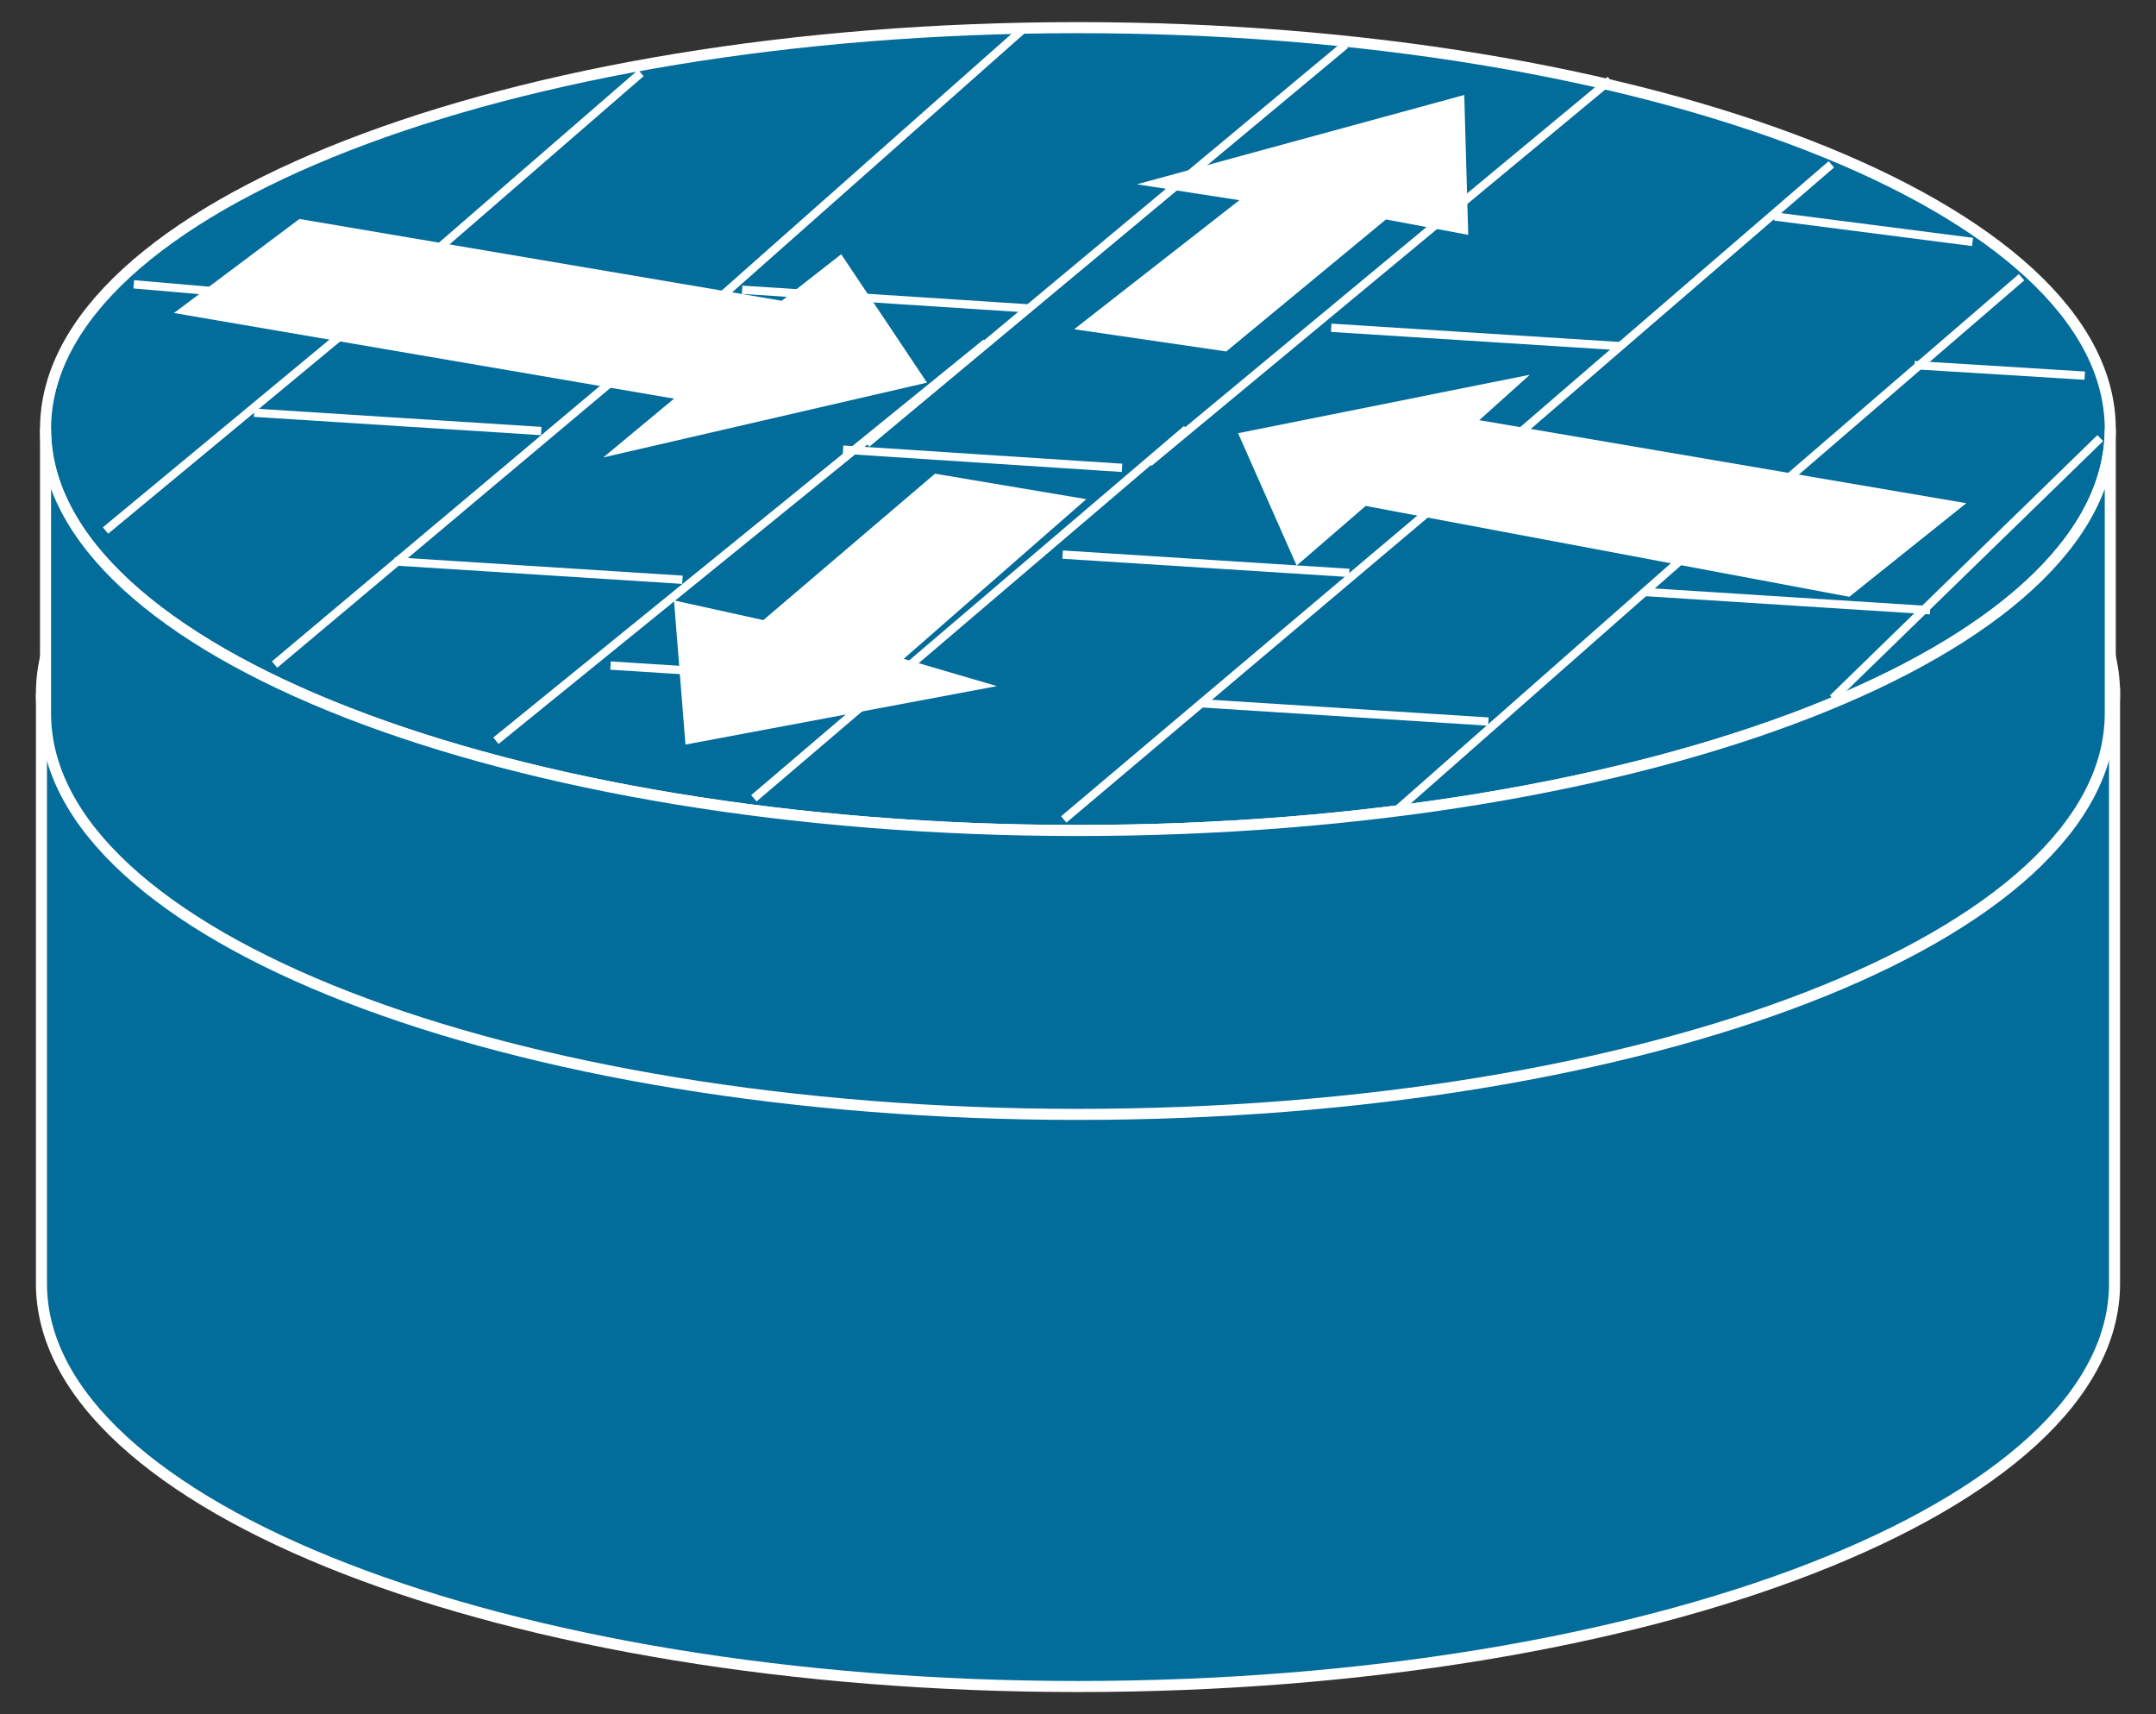 <?xml version="1.0" encoding="utf-8"?>
<!-- Generator: Adobe Illustrator 16.0.0, SVG Export Plug-In . SVG Version: 6.00 Build 0)  -->
<!DOCTYPE svg PUBLIC "-//W3C//DTD SVG 1.1//EN" "http://www.w3.org/Graphics/SVG/1.1/DTD/svg11.dtd">
<svg version="1.1"
	 id="svg2" xmlns:dc="http://purl.org/dc/elements/1.1/" xmlns:cc="http://creativecommons.org/ns#" xmlns:rdf="http://www.w3.org/1999/02/22-rdf-syntax-ns#" xmlns:svg="http://www.w3.org/2000/svg"
	 xmlns="http://www.w3.org/2000/svg" xmlns:xlink="http://www.w3.org/1999/xlink" x="0px" y="0px" width="78px" height="62px"
	 viewBox="0 0 78 62" enable-background="new 0 0 78 62" xml:space="preserve">
<rect x="0" y="0" width="78" height="62" fill="#333333" stroke="none"/>
<g id="g12" transform="scale(0.1,0.1)">
	<path id="path22" fill="#026C9B" d="M764.998,250.791c0,80.488-167.842,145.683-374.99,145.683
		c-207.031,0-375.01-65.195-375.01-145.683v213.525C14.998,544.824,182.976,610,390.007,610c207.148,0,374.99-65.176,374.99-145.684
		V250.791"/>
	<path id="path24" fill="none" stroke="#FFFFFF" stroke-width="4" d="M764.998,250.791c0,80.488-167.842,145.683-374.99,145.683
		c-207.031,0-375.01-65.195-375.01-145.683v213.525C14.998,544.824,182.976,610,390.007,610c207.148,0,374.99-65.176,374.99-145.684
		V250.791z"/>
	<path id="path26" fill="#026C9B" d="M390.007,396.474c207.148,0,374.99-65.195,374.99-145.683
		c0-80.498-167.842-145.684-374.99-145.684c-207.031,0-375.01,65.186-375.01,145.684
		C14.998,331.279,182.976,396.474,390.007,396.474"/>
	<path id="path28" fill="none" stroke="#FFFFFF" stroke-width="4" d="M390.007,396.474c207.148,0,374.99-65.195,374.99-145.683
		c0-80.498-167.842-145.684-374.99-145.684c-207.031,0-375.01,65.186-375.01,145.684
		C14.998,331.279,182.976,396.474,390.007,396.474z"/>
	<path id="path30" fill="#026C9B" d="M389.958,300.381c206.367,0,373.496-65.039,373.496-145.205
		C763.455,75.039,596.326,10,389.958,10C183.728,10,16.472,75.039,16.472,155.176C16.472,235.342,183.728,300.381,389.958,300.381"
		/>
	<path id="path32" fill="none" stroke="#FFFFFF" stroke-width="4" d="M389.958,300.381c206.367,0,373.496-65.039,373.496-145.205
		C763.455,75.039,596.326,10,389.958,10C183.728,10,16.472,75.039,16.472,155.176C16.472,235.342,183.728,300.381,389.958,300.381z"
		/>
	<path id="path34" fill="#026C9B" d="M763.455,155.176c0,80.166-167.129,145.205-373.496,145.205
		c-206.23,0-373.486-65.039-373.486-145.205v102.842c0,80.312,167.256,145.049,373.486,145.049
		c206.367,0,373.496-64.736,373.496-145.049V155.176"/>
	<path id="path36" fill="none" stroke="#FFFFFF" stroke-width="4" d="M763.455,155.176c0,80.166-167.129,145.205-373.496,145.205
		c-206.23,0-373.486-65.039-373.486-145.205v102.842c0,80.312,167.256,145.049,373.486,145.049
		c206.367,0,373.496-64.736,373.496-145.049V155.176z"/>
	<path id="path38" fill="#FFFFFF" d="M304.333,91.963l31.045,46.436L218.24,165.459l25.615-21.27L62.932,113.213l45.391-34.014
		l174.478,29.58L304.333,91.963"/>
	<path id="path40" fill="#FFFFFF" d="M469.099,204.57l-21.182-47.881l105.547-21.143l-18.291,16.426l176.201,30.029l-42.334,33.857
		L494.07,182.998L469.099,204.57"/>
	<path id="path42" fill="#FFFFFF" d="M411.306,66.66l118.428-32.305l1.445,50.596l-29.766-5.576l-57.783,47.744l-55.02-8.037
		l59.766-46.67L411.306,66.66"/>
	<path id="path44" fill="#FFFFFF" d="M360.691,248.164l-112.705,21.143l-4.15-52.148l32.324,7.129l62.109-52.959l54.736,9.219
		l-66.064,57.744L360.691,248.164"/>
	<path id="path46" fill="none" stroke="#FFFFFF" stroke-width="3" d="M305.007,162.627l100.928,6.592"/>
	<path id="path48" fill="none" stroke="#FFFFFF" stroke-width="3" d="M91.946,149.277l103.862,6.621"/>
	<path id="path50" fill="none" stroke="#FFFFFF" stroke-width="3" d="M48.386,102.832l83.706,7.266"/>
	<path id="path52" fill="none" stroke="#FFFFFF" stroke-width="3" d="M141.257,106.494L38.171,191.885"/>
	<path id="path54" fill="none" stroke="#FFFFFF" stroke-width="3" d="M243.992,118.916L99.333,240.371"/>
	<path id="path56" fill="none" stroke="#FFFFFF" stroke-width="3" d="M356.746,123.994L179.412,267.92"/>
	<path id="path58" fill="none" stroke="#FFFFFF" stroke-width="3" d="M142.712,203.047l104.189,6.65"/>
	<path id="path60" fill="none" stroke="#FFFFFF" stroke-width="3" d="M594.412,214.082l103.857,6.621"/>
	<path id="path62" fill="none" stroke="#FFFFFF" stroke-width="3" d="M384.441,200.596l103.691,6.621"/>
	<path id="path64" fill="none" stroke="#FFFFFF" stroke-width="3" d="M429.333,155.205L272.742,288.73"/>
	<path id="path66" fill="none" stroke="#FFFFFF" stroke-width="3" d="M540.867,164.717l-156.025,131.67"/>
	<path id="path68" fill="none" stroke="#FFFFFF" stroke-width="3" d="M643.591,171.289L504.46,293.828"/>
	<path id="path70" fill="none" stroke="#FFFFFF" stroke-width="3" d="M759.841,158.457l-96.777,94.16"/>
	<path id="path72" fill="none" stroke="#FFFFFF" stroke-width="3" d="M220.881,240.732l104.331,6.65"/>
	<path id="path74" fill="none" stroke="#FFFFFF" stroke-width="3" d="M434.021,254.346l104.443,6.641"/>
	<path id="path76" fill="none" stroke="#FFFFFF" stroke-width="3" d="M231.868,26.406l-97.075,84.131"/>
	<path id="path78" fill="none" stroke="#FFFFFF" stroke-width="3" d="M369.519,11.084L242.751,123.32"/>
	<path id="path80" fill="none" stroke="#FFFFFF" stroke-width="3" d="M642,78.291l71.631,9.219"/>
	<path id="path82" fill="none" stroke="#FFFFFF" stroke-width="3" d="M486.726,16.191L313.523,160.43"/>
	<path id="path84" fill="none" stroke="#FFFFFF" stroke-width="3" d="M582.585,28.926L415.623,167.363"/>
	<path id="path86" fill="none" stroke="#FFFFFF" stroke-width="3" d="M662.546,59.443L529.304,174.277"/>
	<path id="path88" fill="none" stroke="#FFFFFF" stroke-width="3" d="M731.365,100.273l-93.975,80.938"/>
	<path id="path90" fill="none" stroke="#FFFFFF" stroke-width="3" d="M268.484,104.805l104.307,6.797"/>
	<path id="path92" fill="none" stroke="#FFFFFF" stroke-width="3" d="M481.609,118.555l104.15,6.621"/>
	<path id="path94" fill="none" stroke="#FFFFFF" stroke-width="3" d="M692.634,132.061l61.582,3.809"/>
</g>
</svg>
